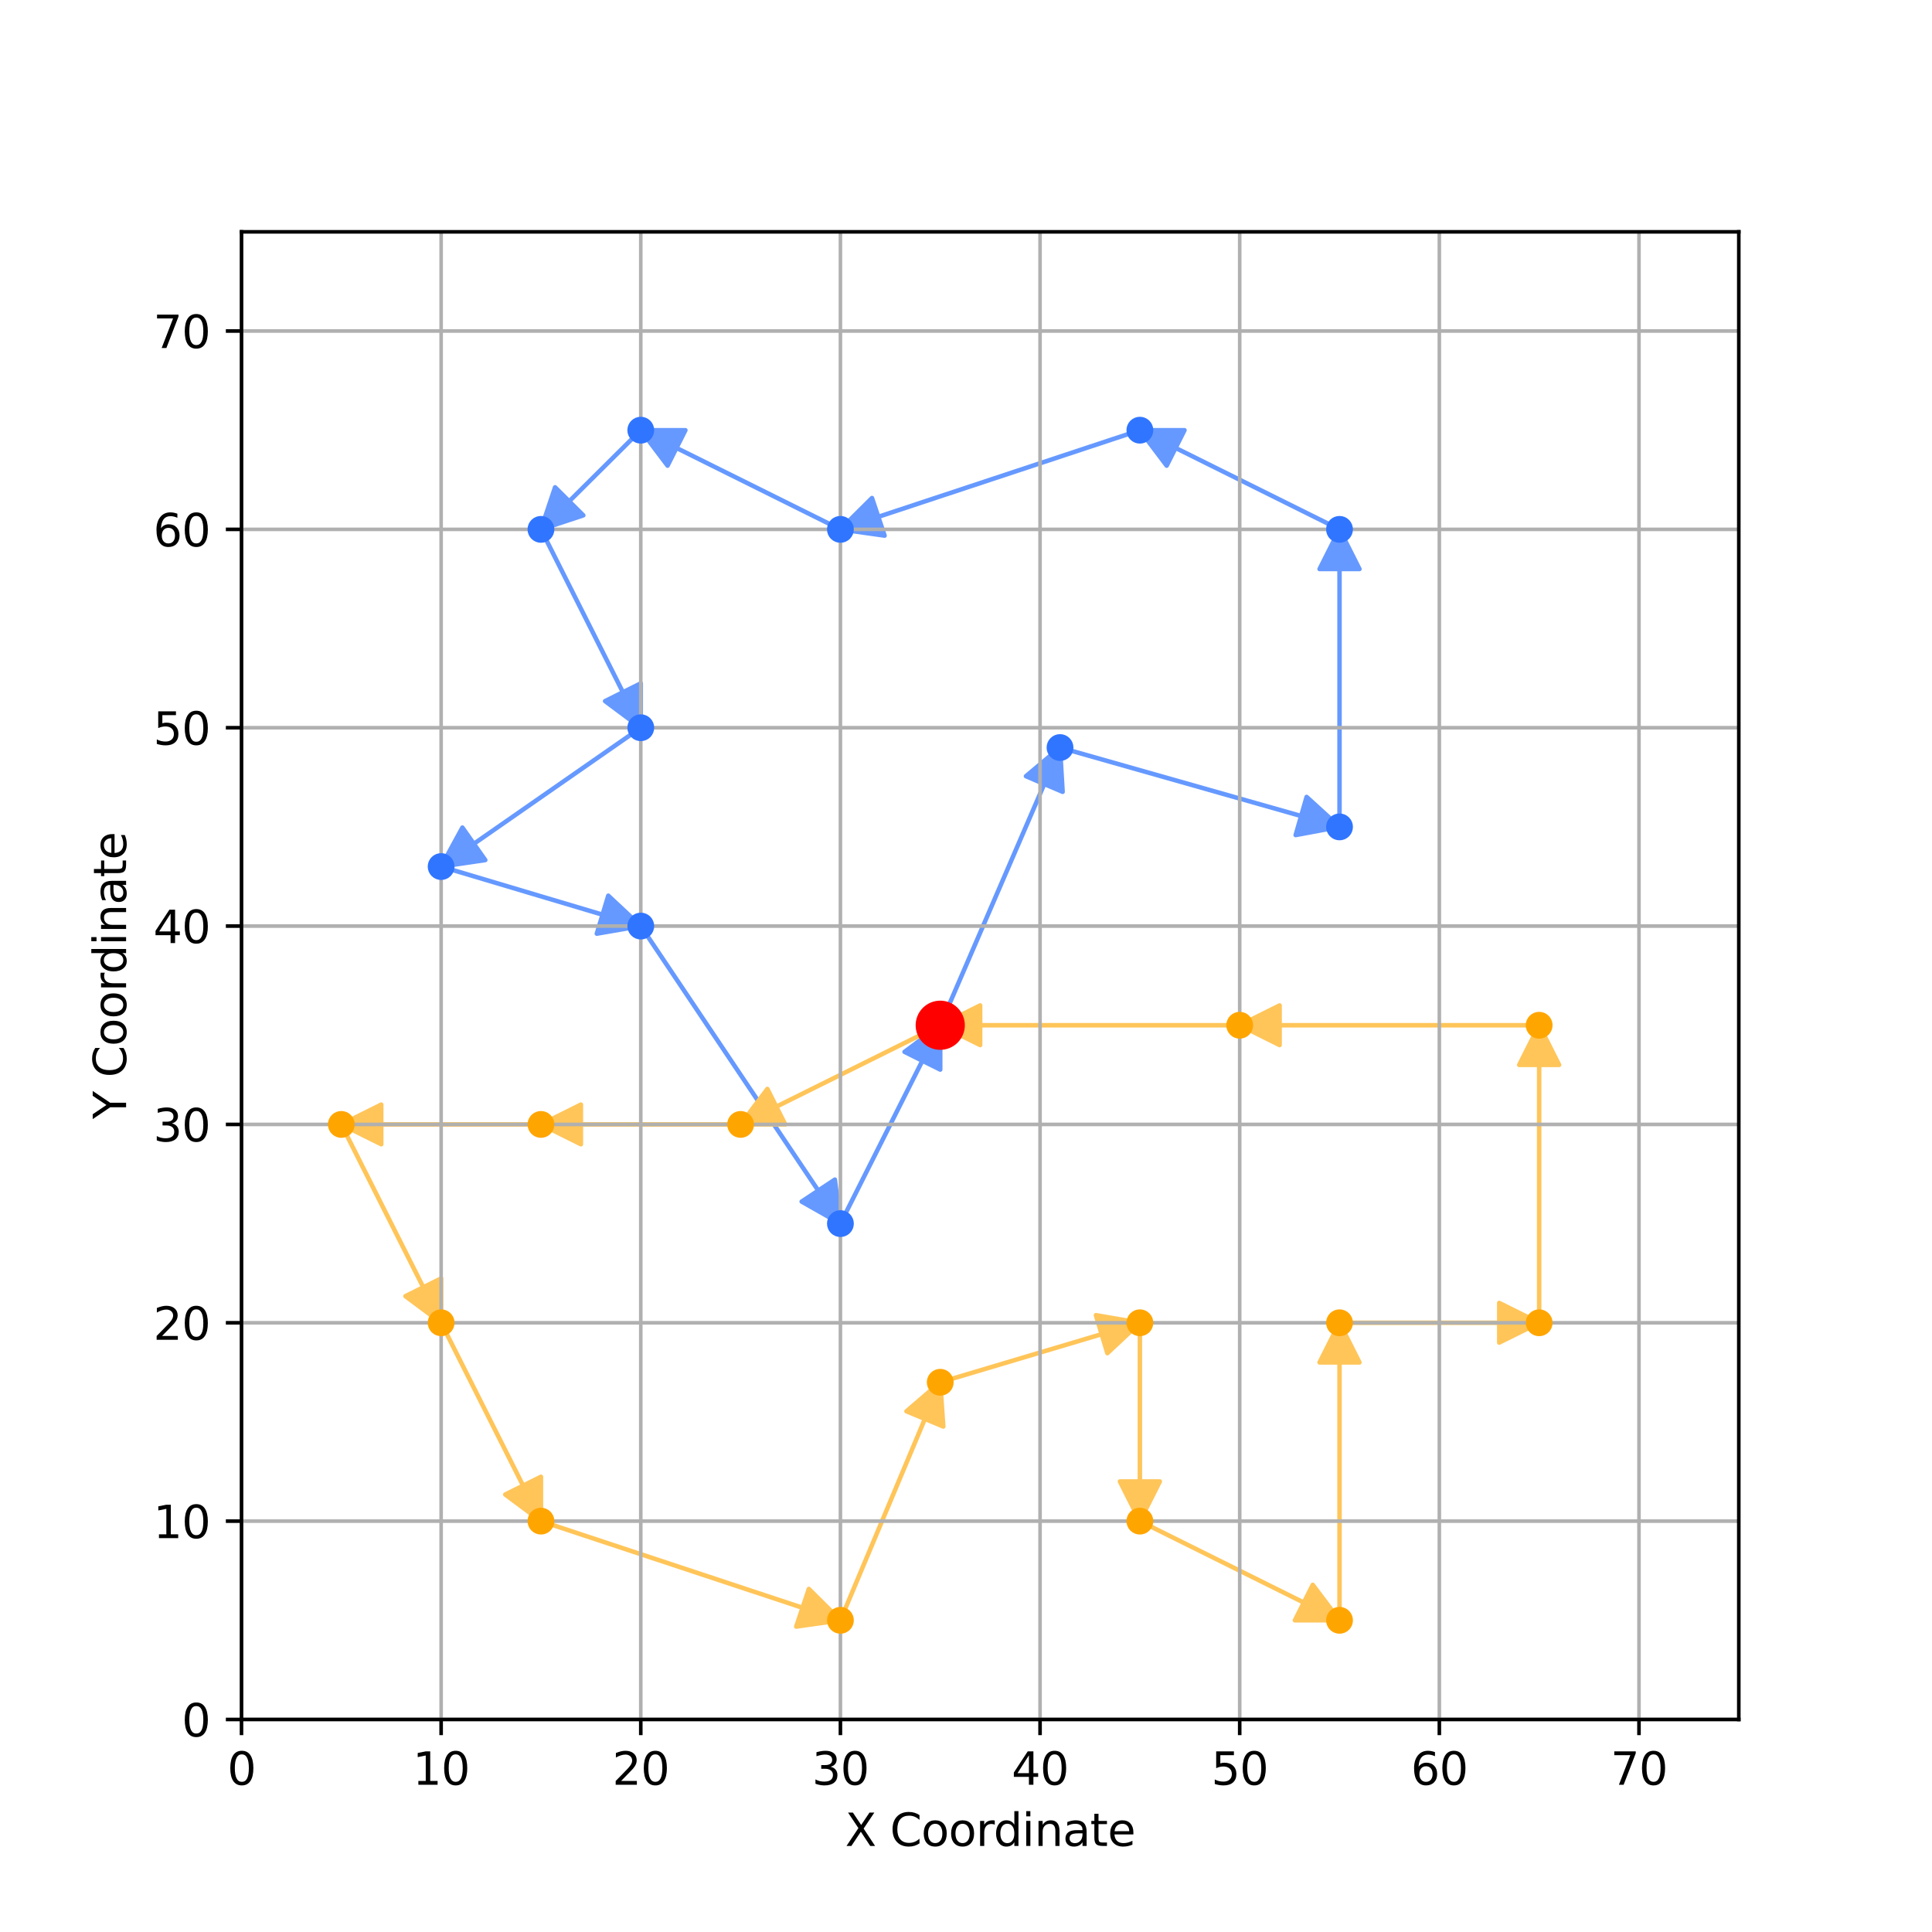 <?xml version="1.0" encoding="utf-8" standalone="no"?>
<!DOCTYPE svg PUBLIC "-//W3C//DTD SVG 1.1//EN"
  "http://www.w3.org/Graphics/SVG/1.1/DTD/svg11.dtd">
<svg xmlns:xlink="http://www.w3.org/1999/xlink" width="432pt" height="432pt" viewBox="0 0 432 432" xmlns="http://www.w3.org/2000/svg" version="1.1">
 <defs>
  <style type="text/css">*{stroke-linejoin: round; stroke-linecap: butt}</style>
 </defs>
 <g id="figure_1">
  <g id="patch_1">
   <path d="M 0 432 
L 432 432 
L 432 0 
L 0 0 
z
" style="fill: #ffffff"/>
  </g>
  <g id="axes_1">
   <g id="patch_2">
    <path d="M 54 384.48 
L 388.8 384.48 
L 388.8 51.84 
L 54 51.84 
z
" style="fill: #ffffff"/>
   </g>
   <g id="patch_3">
    <path d="M 237.024 167.155 
L 237.61 177.055 
L 233.509 175.309 
L 210.242 229.249 
L 210.238 229.247 
L 233.505 175.308 
L 229.404 173.561 
z
" clip-path="url(#pf49b61a9d9)" style="fill: #6699ff; stroke: #6699ff; stroke-linejoin: miter"/>
   </g>
   <g id="patch_4">
    <path d="M 299.52 184.896 
L 289.709 186.724 
L 290.935 182.461 
L 237.023 167.157 
L 237.025 167.153 
L 290.936 182.457 
L 292.162 178.195 
z
" clip-path="url(#pf49b61a9d9)" style="fill: #6699ff; stroke: #6699ff; stroke-linejoin: miter"/>
   </g>
   <g id="patch_5">
    <path d="M 299.52 118.368 
L 303.984 127.238 
L 299.522 127.238 
L 299.522 184.896 
L 299.518 184.896 
L 299.518 127.238 
L 295.056 127.238 
z
" clip-path="url(#pf49b61a9d9)" style="fill: #6699ff; stroke: #6699ff; stroke-linejoin: miter"/>
   </g>
   <g id="patch_6">
    <path d="M 254.88 96.192 
L 264.862 96.192 
L 262.866 100.157 
L 299.521 118.366 
L 299.519 118.37 
L 262.864 100.161 
L 260.869 104.126 
z
" clip-path="url(#pf49b61a9d9)" style="fill: #6699ff; stroke: #6699ff; stroke-linejoin: miter"/>
   </g>
   <g id="patch_7">
    <path d="M 187.92 118.368 
L 194.978 111.355 
L 196.389 115.561 
L 254.879 96.19 
L 254.881 96.194 
L 196.391 115.565 
L 197.801 119.771 
z
" clip-path="url(#pf49b61a9d9)" style="fill: #6699ff; stroke: #6699ff; stroke-linejoin: miter"/>
   </g>
   <g id="patch_8">
    <path d="M 143.28 96.192 
L 153.262 96.192 
L 151.266 100.157 
L 187.921 118.366 
L 187.919 118.37 
L 151.264 100.161 
L 149.269 104.126 
z
" clip-path="url(#pf49b61a9d9)" style="fill: #6699ff; stroke: #6699ff; stroke-linejoin: miter"/>
   </g>
   <g id="patch_9">
    <path d="M 120.96 118.368 
L 124.117 108.96 
L 127.271 112.094 
L 143.278 96.19 
L 143.282 96.194 
L 127.275 112.097 
L 130.43 115.232 
z
" clip-path="url(#pf49b61a9d9)" style="fill: #6699ff; stroke: #6699ff; stroke-linejoin: miter"/>
   </g>
   <g id="patch_10">
    <path d="M 143.28 162.72 
L 135.295 156.77 
L 139.285 154.787 
L 120.958 118.369 
L 120.962 118.367 
L 139.289 154.785 
L 143.28 152.803 
z
" clip-path="url(#pf49b61a9d9)" style="fill: #6699ff; stroke: #6699ff; stroke-linejoin: miter"/>
   </g>
   <g id="patch_11">
    <path d="M 98.64 193.766 
L 103.394 185.046 
L 105.953 188.678 
L 143.279 162.718 
L 143.281 162.722 
L 105.955 188.681 
L 108.514 192.313 
z
" clip-path="url(#pf49b61a9d9)" style="fill: #6699ff; stroke: #6699ff; stroke-linejoin: miter"/>
   </g>
   <g id="patch_12">
    <path d="M 143.28 207.072 
L 133.446 208.771 
L 134.728 204.525 
L 98.639 193.769 
L 98.641 193.764 
L 134.729 204.521 
L 136.011 200.275 
z
" clip-path="url(#pf49b61a9d9)" style="fill: #6699ff; stroke: #6699ff; stroke-linejoin: miter"/>
   </g>
   <g id="patch_13">
    <path d="M 187.92 273.6 
L 179.253 268.68 
L 182.966 266.221 
L 143.278 207.073 
L 143.282 207.071 
L 182.969 266.218 
L 186.682 263.759 
z
" clip-path="url(#pf49b61a9d9)" style="fill: #6699ff; stroke: #6699ff; stroke-linejoin: miter"/>
   </g>
   <g id="patch_14">
    <path d="M 210.24 229.248 
L 210.24 239.165 
L 206.249 237.183 
L 187.922 273.601 
L 187.918 273.599 
L 206.245 237.181 
L 202.255 235.198 
z
" clip-path="url(#pf49b61a9d9)" style="fill: #6699ff; stroke: #6699ff; stroke-linejoin: miter"/>
   </g>
   <g id="patch_15">
    <path d="M 165.6 251.424 
L 171.589 243.49 
L 173.584 247.455 
L 210.239 229.246 
L 210.241 229.25 
L 173.586 247.459 
L 175.582 251.424 
z
" clip-path="url(#pf49b61a9d9)" style="fill: #ffc559; stroke: #ffc559; stroke-linejoin: miter"/>
   </g>
   <g id="patch_16">
    <path d="M 120.96 251.424 
L 129.888 246.989 
L 129.888 251.422 
L 165.6 251.422 
L 165.6 251.426 
L 129.888 251.426 
L 129.888 255.859 
z
" clip-path="url(#pf49b61a9d9)" style="fill: #ffc559; stroke: #ffc559; stroke-linejoin: miter"/>
   </g>
   <g id="patch_17">
    <path d="M 76.32 251.424 
L 85.248 246.989 
L 85.248 251.422 
L 120.96 251.422 
L 120.96 251.426 
L 85.248 251.426 
L 85.248 255.859 
z
" clip-path="url(#pf49b61a9d9)" style="fill: #ffc559; stroke: #ffc559; stroke-linejoin: miter"/>
   </g>
   <g id="patch_18">
    <path d="M 98.64 295.776 
L 90.655 289.826 
L 94.645 287.843 
L 76.318 251.425 
L 76.322 251.423 
L 94.649 287.841 
L 98.64 285.859 
z
" clip-path="url(#pf49b61a9d9)" style="fill: #ffc559; stroke: #ffc559; stroke-linejoin: miter"/>
   </g>
   <g id="patch_19">
    <path d="M 120.96 340.128 
L 112.975 334.178 
L 116.965 332.195 
L 98.638 295.777 
L 98.642 295.775 
L 116.969 332.193 
L 120.96 330.211 
z
" clip-path="url(#pf49b61a9d9)" style="fill: #ffc559; stroke: #ffc559; stroke-linejoin: miter"/>
   </g>
   <g id="patch_20">
    <path d="M 187.92 362.304 
L 178.039 363.707 
L 179.449 359.501 
L 120.959 340.13 
L 120.961 340.126 
L 179.451 359.497 
L 180.862 355.291 
z
" clip-path="url(#pf49b61a9d9)" style="fill: #ffc559; stroke: #ffc559; stroke-linejoin: miter"/>
   </g>
   <g id="patch_21">
    <path d="M 210.24 309.082 
L 210.927 318.976 
L 206.808 317.271 
L 187.922 362.305 
L 187.918 362.303 
L 206.804 317.269 
L 202.686 315.564 
z
" clip-path="url(#pf49b61a9d9)" style="fill: #ffc559; stroke: #ffc559; stroke-linejoin: miter"/>
   </g>
   <g id="patch_22">
    <path d="M 254.88 295.776 
L 247.611 302.573 
L 246.329 298.327 
L 210.241 309.084 
L 210.239 309.079 
L 246.328 298.323 
L 245.046 294.077 
z
" clip-path="url(#pf49b61a9d9)" style="fill: #ffc559; stroke: #ffc559; stroke-linejoin: miter"/>
   </g>
   <g id="patch_23">
    <path d="M 254.88 340.128 
L 250.416 331.258 
L 254.878 331.258 
L 254.878 295.776 
L 254.882 295.776 
L 254.882 331.258 
L 259.344 331.258 
z
" clip-path="url(#pf49b61a9d9)" style="fill: #ffc559; stroke: #ffc559; stroke-linejoin: miter"/>
   </g>
   <g id="patch_24">
    <path d="M 299.52 362.304 
L 289.538 362.304 
L 291.534 358.339 
L 254.879 340.13 
L 254.881 340.126 
L 291.536 358.335 
L 293.531 354.37 
z
" clip-path="url(#pf49b61a9d9)" style="fill: #ffc559; stroke: #ffc559; stroke-linejoin: miter"/>
   </g>
   <g id="patch_25">
    <path d="M 299.52 295.776 
L 303.984 304.646 
L 299.522 304.646 
L 299.522 362.304 
L 299.518 362.304 
L 299.518 304.646 
L 295.056 304.646 
z
" clip-path="url(#pf49b61a9d9)" style="fill: #ffc559; stroke: #ffc559; stroke-linejoin: miter"/>
   </g>
   <g id="patch_26">
    <path d="M 344.16 295.776 
L 335.232 300.211 
L 335.232 295.778 
L 299.52 295.778 
L 299.52 295.774 
L 335.232 295.774 
L 335.232 291.341 
z
" clip-path="url(#pf49b61a9d9)" style="fill: #ffc559; stroke: #ffc559; stroke-linejoin: miter"/>
   </g>
   <g id="patch_27">
    <path d="M 344.16 229.248 
L 348.624 238.118 
L 344.162 238.118 
L 344.162 295.776 
L 344.158 295.776 
L 344.158 238.118 
L 339.696 238.118 
z
" clip-path="url(#pf49b61a9d9)" style="fill: #ffc559; stroke: #ffc559; stroke-linejoin: miter"/>
   </g>
   <g id="patch_28">
    <path d="M 277.2 229.248 
L 286.128 224.813 
L 286.128 229.246 
L 344.16 229.246 
L 344.16 229.25 
L 286.128 229.25 
L 286.128 233.683 
z
" clip-path="url(#pf49b61a9d9)" style="fill: #ffc559; stroke: #ffc559; stroke-linejoin: miter"/>
   </g>
   <g id="patch_29">
    <path d="M 210.24 229.248 
L 219.168 224.813 
L 219.168 229.246 
L 277.2 229.246 
L 277.2 229.25 
L 219.168 229.25 
L 219.168 233.683 
z
" clip-path="url(#pf49b61a9d9)" style="fill: #ffc559; stroke: #ffc559; stroke-linejoin: miter"/>
   </g>
   <g id="matplotlib.axis_1">
    <g id="xtick_1">
     <g id="line2d_1">
      <path d="M 54 384.48 
L 54 51.84 
" clip-path="url(#pf49b61a9d9)" style="fill: none; stroke: #b0b0b0; stroke-width: 0.8; stroke-linecap: square"/>
     </g>
     <g id="line2d_2">
      <defs>
       <path id="m8c94cee4aa" d="M 0 0 
L 0 3.5 
" style="stroke: #000000; stroke-width: 0.8"/>
      </defs>
      <g>
       <use xlink:href="#m8c94cee4aa" x="54" y="384.48" style="stroke: #000000; stroke-width: 0.8"/>
      </g>
     </g>
     <g id="text_1">
      <!-- 0 -->
      <g transform="translate(50.819 399.078) scale(0.1 -0.1)">
       <defs>
        <path id="DejaVuSans-30" d="M 2034 4250 
Q 1547 4250 1301 3770 
Q 1056 3291 1056 2328 
Q 1056 1369 1301 889 
Q 1547 409 2034 409 
Q 2525 409 2770 889 
Q 3016 1369 3016 2328 
Q 3016 3291 2770 3770 
Q 2525 4250 2034 4250 
z
M 2034 4750 
Q 2819 4750 3233 4129 
Q 3647 3509 3647 2328 
Q 3647 1150 3233 529 
Q 2819 -91 2034 -91 
Q 1250 -91 836 529 
Q 422 1150 422 2328 
Q 422 3509 836 4129 
Q 1250 4750 2034 4750 
z
" transform="scale(0.016)"/>
       </defs>
       <use xlink:href="#DejaVuSans-30"/>
      </g>
     </g>
    </g>
    <g id="xtick_2">
     <g id="line2d_3">
      <path d="M 98.64 384.48 
L 98.64 51.84 
" clip-path="url(#pf49b61a9d9)" style="fill: none; stroke: #b0b0b0; stroke-width: 0.8; stroke-linecap: square"/>
     </g>
     <g id="line2d_4">
      <g>
       <use xlink:href="#m8c94cee4aa" x="98.64" y="384.48" style="stroke: #000000; stroke-width: 0.8"/>
      </g>
     </g>
     <g id="text_2">
      <!-- 10 -->
      <g transform="translate(92.278 399.078) scale(0.1 -0.1)">
       <defs>
        <path id="DejaVuSans-31" d="M 794 531 
L 1825 531 
L 1825 4091 
L 703 3866 
L 703 4441 
L 1819 4666 
L 2450 4666 
L 2450 531 
L 3481 531 
L 3481 0 
L 794 0 
L 794 531 
z
" transform="scale(0.016)"/>
       </defs>
       <use xlink:href="#DejaVuSans-31"/>
       <use xlink:href="#DejaVuSans-30" x="63.623"/>
      </g>
     </g>
    </g>
    <g id="xtick_3">
     <g id="line2d_5">
      <path d="M 143.28 384.48 
L 143.28 51.84 
" clip-path="url(#pf49b61a9d9)" style="fill: none; stroke: #b0b0b0; stroke-width: 0.8; stroke-linecap: square"/>
     </g>
     <g id="line2d_6">
      <g>
       <use xlink:href="#m8c94cee4aa" x="143.28" y="384.48" style="stroke: #000000; stroke-width: 0.8"/>
      </g>
     </g>
     <g id="text_3">
      <!-- 20 -->
      <g transform="translate(136.917 399.078) scale(0.1 -0.1)">
       <defs>
        <path id="DejaVuSans-32" d="M 1228 531 
L 3431 531 
L 3431 0 
L 469 0 
L 469 531 
Q 828 903 1448 1529 
Q 2069 2156 2228 2338 
Q 2531 2678 2651 2914 
Q 2772 3150 2772 3378 
Q 2772 3750 2511 3984 
Q 2250 4219 1831 4219 
Q 1534 4219 1204 4116 
Q 875 4013 500 3803 
L 500 4441 
Q 881 4594 1212 4672 
Q 1544 4750 1819 4750 
Q 2544 4750 2975 4387 
Q 3406 4025 3406 3419 
Q 3406 3131 3298 2873 
Q 3191 2616 2906 2266 
Q 2828 2175 2409 1742 
Q 1991 1309 1228 531 
z
" transform="scale(0.016)"/>
       </defs>
       <use xlink:href="#DejaVuSans-32"/>
       <use xlink:href="#DejaVuSans-30" x="63.623"/>
      </g>
     </g>
    </g>
    <g id="xtick_4">
     <g id="line2d_7">
      <path d="M 187.92 384.48 
L 187.92 51.84 
" clip-path="url(#pf49b61a9d9)" style="fill: none; stroke: #b0b0b0; stroke-width: 0.8; stroke-linecap: square"/>
     </g>
     <g id="line2d_8">
      <g>
       <use xlink:href="#m8c94cee4aa" x="187.92" y="384.48" style="stroke: #000000; stroke-width: 0.8"/>
      </g>
     </g>
     <g id="text_4">
      <!-- 30 -->
      <g transform="translate(181.558 399.078) scale(0.1 -0.1)">
       <defs>
        <path id="DejaVuSans-33" d="M 2597 2516 
Q 3050 2419 3304 2112 
Q 3559 1806 3559 1356 
Q 3559 666 3084 287 
Q 2609 -91 1734 -91 
Q 1441 -91 1130 -33 
Q 819 25 488 141 
L 488 750 
Q 750 597 1062 519 
Q 1375 441 1716 441 
Q 2309 441 2620 675 
Q 2931 909 2931 1356 
Q 2931 1769 2642 2001 
Q 2353 2234 1838 2234 
L 1294 2234 
L 1294 2753 
L 1863 2753 
Q 2328 2753 2575 2939 
Q 2822 3125 2822 3475 
Q 2822 3834 2567 4026 
Q 2313 4219 1838 4219 
Q 1578 4219 1281 4162 
Q 984 4106 628 3988 
L 628 4550 
Q 988 4650 1302 4700 
Q 1616 4750 1894 4750 
Q 2613 4750 3031 4423 
Q 3450 4097 3450 3541 
Q 3450 3153 3228 2886 
Q 3006 2619 2597 2516 
z
" transform="scale(0.016)"/>
       </defs>
       <use xlink:href="#DejaVuSans-33"/>
       <use xlink:href="#DejaVuSans-30" x="63.623"/>
      </g>
     </g>
    </g>
    <g id="xtick_5">
     <g id="line2d_9">
      <path d="M 232.56 384.48 
L 232.56 51.84 
" clip-path="url(#pf49b61a9d9)" style="fill: none; stroke: #b0b0b0; stroke-width: 0.8; stroke-linecap: square"/>
     </g>
     <g id="line2d_10">
      <g>
       <use xlink:href="#m8c94cee4aa" x="232.56" y="384.48" style="stroke: #000000; stroke-width: 0.8"/>
      </g>
     </g>
     <g id="text_5">
      <!-- 40 -->
      <g transform="translate(226.197 399.078) scale(0.1 -0.1)">
       <defs>
        <path id="DejaVuSans-34" d="M 2419 4116 
L 825 1625 
L 2419 1625 
L 2419 4116 
z
M 2253 4666 
L 3047 4666 
L 3047 1625 
L 3713 1625 
L 3713 1100 
L 3047 1100 
L 3047 0 
L 2419 0 
L 2419 1100 
L 313 1100 
L 313 1709 
L 2253 4666 
z
" transform="scale(0.016)"/>
       </defs>
       <use xlink:href="#DejaVuSans-34"/>
       <use xlink:href="#DejaVuSans-30" x="63.623"/>
      </g>
     </g>
    </g>
    <g id="xtick_6">
     <g id="line2d_11">
      <path d="M 277.2 384.48 
L 277.2 51.84 
" clip-path="url(#pf49b61a9d9)" style="fill: none; stroke: #b0b0b0; stroke-width: 0.8; stroke-linecap: square"/>
     </g>
     <g id="line2d_12">
      <g>
       <use xlink:href="#m8c94cee4aa" x="277.2" y="384.48" style="stroke: #000000; stroke-width: 0.8"/>
      </g>
     </g>
     <g id="text_6">
      <!-- 50 -->
      <g transform="translate(270.837 399.078) scale(0.1 -0.1)">
       <defs>
        <path id="DejaVuSans-35" d="M 691 4666 
L 3169 4666 
L 3169 4134 
L 1269 4134 
L 1269 2991 
Q 1406 3038 1543 3061 
Q 1681 3084 1819 3084 
Q 2600 3084 3056 2656 
Q 3513 2228 3513 1497 
Q 3513 744 3044 326 
Q 2575 -91 1722 -91 
Q 1428 -91 1123 -41 
Q 819 9 494 109 
L 494 744 
Q 775 591 1075 516 
Q 1375 441 1709 441 
Q 2250 441 2565 725 
Q 2881 1009 2881 1497 
Q 2881 1984 2565 2268 
Q 2250 2553 1709 2553 
Q 1456 2553 1204 2497 
Q 953 2441 691 2322 
L 691 4666 
z
" transform="scale(0.016)"/>
       </defs>
       <use xlink:href="#DejaVuSans-35"/>
       <use xlink:href="#DejaVuSans-30" x="63.623"/>
      </g>
     </g>
    </g>
    <g id="xtick_7">
     <g id="line2d_13">
      <path d="M 321.84 384.48 
L 321.84 51.84 
" clip-path="url(#pf49b61a9d9)" style="fill: none; stroke: #b0b0b0; stroke-width: 0.8; stroke-linecap: square"/>
     </g>
     <g id="line2d_14">
      <g>
       <use xlink:href="#m8c94cee4aa" x="321.84" y="384.48" style="stroke: #000000; stroke-width: 0.8"/>
      </g>
     </g>
     <g id="text_7">
      <!-- 60 -->
      <g transform="translate(315.478 399.078) scale(0.1 -0.1)">
       <defs>
        <path id="DejaVuSans-36" d="M 2113 2584 
Q 1688 2584 1439 2293 
Q 1191 2003 1191 1497 
Q 1191 994 1439 701 
Q 1688 409 2113 409 
Q 2538 409 2786 701 
Q 3034 994 3034 1497 
Q 3034 2003 2786 2293 
Q 2538 2584 2113 2584 
z
M 3366 4563 
L 3366 3988 
Q 3128 4100 2886 4159 
Q 2644 4219 2406 4219 
Q 1781 4219 1451 3797 
Q 1122 3375 1075 2522 
Q 1259 2794 1537 2939 
Q 1816 3084 2150 3084 
Q 2853 3084 3261 2657 
Q 3669 2231 3669 1497 
Q 3669 778 3244 343 
Q 2819 -91 2113 -91 
Q 1303 -91 875 529 
Q 447 1150 447 2328 
Q 447 3434 972 4092 
Q 1497 4750 2381 4750 
Q 2619 4750 2861 4703 
Q 3103 4656 3366 4563 
z
" transform="scale(0.016)"/>
       </defs>
       <use xlink:href="#DejaVuSans-36"/>
       <use xlink:href="#DejaVuSans-30" x="63.623"/>
      </g>
     </g>
    </g>
    <g id="xtick_8">
     <g id="line2d_15">
      <path d="M 366.48 384.48 
L 366.48 51.84 
" clip-path="url(#pf49b61a9d9)" style="fill: none; stroke: #b0b0b0; stroke-width: 0.8; stroke-linecap: square"/>
     </g>
     <g id="line2d_16">
      <g>
       <use xlink:href="#m8c94cee4aa" x="366.48" y="384.48" style="stroke: #000000; stroke-width: 0.8"/>
      </g>
     </g>
     <g id="text_8">
      <!-- 70 -->
      <g transform="translate(360.118 399.078) scale(0.1 -0.1)">
       <defs>
        <path id="DejaVuSans-37" d="M 525 4666 
L 3525 4666 
L 3525 4397 
L 1831 0 
L 1172 0 
L 2766 4134 
L 525 4134 
L 525 4666 
z
" transform="scale(0.016)"/>
       </defs>
       <use xlink:href="#DejaVuSans-37"/>
       <use xlink:href="#DejaVuSans-30" x="63.623"/>
      </g>
     </g>
    </g>
    <g id="text_9">
     <!-- X Coordinate -->
     <g transform="translate(188.975 412.757) scale(0.1 -0.1)">
      <defs>
       <path id="DejaVuSans-58" d="M 403 4666 
L 1081 4666 
L 2241 2931 
L 3406 4666 
L 4084 4666 
L 2584 2425 
L 4184 0 
L 3506 0 
L 2194 1984 
L 872 0 
L 191 0 
L 1856 2491 
L 403 4666 
z
" transform="scale(0.016)"/>
       <path id="DejaVuSans-20" transform="scale(0.016)"/>
       <path id="DejaVuSans-43" d="M 4122 4306 
L 4122 3641 
Q 3803 3938 3442 4084 
Q 3081 4231 2675 4231 
Q 1875 4231 1450 3742 
Q 1025 3253 1025 2328 
Q 1025 1406 1450 917 
Q 1875 428 2675 428 
Q 3081 428 3442 575 
Q 3803 722 4122 1019 
L 4122 359 
Q 3791 134 3420 21 
Q 3050 -91 2638 -91 
Q 1578 -91 968 557 
Q 359 1206 359 2328 
Q 359 3453 968 4101 
Q 1578 4750 2638 4750 
Q 3056 4750 3426 4639 
Q 3797 4528 4122 4306 
z
" transform="scale(0.016)"/>
       <path id="DejaVuSans-6f" d="M 1959 3097 
Q 1497 3097 1228 2736 
Q 959 2375 959 1747 
Q 959 1119 1226 758 
Q 1494 397 1959 397 
Q 2419 397 2687 759 
Q 2956 1122 2956 1747 
Q 2956 2369 2687 2733 
Q 2419 3097 1959 3097 
z
M 1959 3584 
Q 2709 3584 3137 3096 
Q 3566 2609 3566 1747 
Q 3566 888 3137 398 
Q 2709 -91 1959 -91 
Q 1206 -91 779 398 
Q 353 888 353 1747 
Q 353 2609 779 3096 
Q 1206 3584 1959 3584 
z
" transform="scale(0.016)"/>
       <path id="DejaVuSans-72" d="M 2631 2963 
Q 2534 3019 2420 3045 
Q 2306 3072 2169 3072 
Q 1681 3072 1420 2755 
Q 1159 2438 1159 1844 
L 1159 0 
L 581 0 
L 581 3500 
L 1159 3500 
L 1159 2956 
Q 1341 3275 1631 3429 
Q 1922 3584 2338 3584 
Q 2397 3584 2469 3576 
Q 2541 3569 2628 3553 
L 2631 2963 
z
" transform="scale(0.016)"/>
       <path id="DejaVuSans-64" d="M 2906 2969 
L 2906 4863 
L 3481 4863 
L 3481 0 
L 2906 0 
L 2906 525 
Q 2725 213 2448 61 
Q 2172 -91 1784 -91 
Q 1150 -91 751 415 
Q 353 922 353 1747 
Q 353 2572 751 3078 
Q 1150 3584 1784 3584 
Q 2172 3584 2448 3432 
Q 2725 3281 2906 2969 
z
M 947 1747 
Q 947 1113 1208 752 
Q 1469 391 1925 391 
Q 2381 391 2643 752 
Q 2906 1113 2906 1747 
Q 2906 2381 2643 2742 
Q 2381 3103 1925 3103 
Q 1469 3103 1208 2742 
Q 947 2381 947 1747 
z
" transform="scale(0.016)"/>
       <path id="DejaVuSans-69" d="M 603 3500 
L 1178 3500 
L 1178 0 
L 603 0 
L 603 3500 
z
M 603 4863 
L 1178 4863 
L 1178 4134 
L 603 4134 
L 603 4863 
z
" transform="scale(0.016)"/>
       <path id="DejaVuSans-6e" d="M 3513 2113 
L 3513 0 
L 2938 0 
L 2938 2094 
Q 2938 2591 2744 2837 
Q 2550 3084 2163 3084 
Q 1697 3084 1428 2787 
Q 1159 2491 1159 1978 
L 1159 0 
L 581 0 
L 581 3500 
L 1159 3500 
L 1159 2956 
Q 1366 3272 1645 3428 
Q 1925 3584 2291 3584 
Q 2894 3584 3203 3211 
Q 3513 2838 3513 2113 
z
" transform="scale(0.016)"/>
       <path id="DejaVuSans-61" d="M 2194 1759 
Q 1497 1759 1228 1600 
Q 959 1441 959 1056 
Q 959 750 1161 570 
Q 1363 391 1709 391 
Q 2188 391 2477 730 
Q 2766 1069 2766 1631 
L 2766 1759 
L 2194 1759 
z
M 3341 1997 
L 3341 0 
L 2766 0 
L 2766 531 
Q 2569 213 2275 61 
Q 1981 -91 1556 -91 
Q 1019 -91 701 211 
Q 384 513 384 1019 
Q 384 1609 779 1909 
Q 1175 2209 1959 2209 
L 2766 2209 
L 2766 2266 
Q 2766 2663 2505 2880 
Q 2244 3097 1772 3097 
Q 1472 3097 1187 3025 
Q 903 2953 641 2809 
L 641 3341 
Q 956 3463 1253 3523 
Q 1550 3584 1831 3584 
Q 2591 3584 2966 3190 
Q 3341 2797 3341 1997 
z
" transform="scale(0.016)"/>
       <path id="DejaVuSans-74" d="M 1172 4494 
L 1172 3500 
L 2356 3500 
L 2356 3053 
L 1172 3053 
L 1172 1153 
Q 1172 725 1289 603 
Q 1406 481 1766 481 
L 2356 481 
L 2356 0 
L 1766 0 
Q 1100 0 847 248 
Q 594 497 594 1153 
L 594 3053 
L 172 3053 
L 172 3500 
L 594 3500 
L 594 4494 
L 1172 4494 
z
" transform="scale(0.016)"/>
       <path id="DejaVuSans-65" d="M 3597 1894 
L 3597 1613 
L 953 1613 
Q 991 1019 1311 708 
Q 1631 397 2203 397 
Q 2534 397 2845 478 
Q 3156 559 3463 722 
L 3463 178 
Q 3153 47 2828 -22 
Q 2503 -91 2169 -91 
Q 1331 -91 842 396 
Q 353 884 353 1716 
Q 353 2575 817 3079 
Q 1281 3584 2069 3584 
Q 2775 3584 3186 3129 
Q 3597 2675 3597 1894 
z
M 3022 2063 
Q 3016 2534 2758 2815 
Q 2500 3097 2075 3097 
Q 1594 3097 1305 2825 
Q 1016 2553 972 2059 
L 3022 2063 
z
" transform="scale(0.016)"/>
      </defs>
      <use xlink:href="#DejaVuSans-58"/>
      <use xlink:href="#DejaVuSans-20" x="68.506"/>
      <use xlink:href="#DejaVuSans-43" x="100.293"/>
      <use xlink:href="#DejaVuSans-6f" x="170.117"/>
      <use xlink:href="#DejaVuSans-6f" x="231.299"/>
      <use xlink:href="#DejaVuSans-72" x="292.48"/>
      <use xlink:href="#DejaVuSans-64" x="331.844"/>
      <use xlink:href="#DejaVuSans-69" x="395.32"/>
      <use xlink:href="#DejaVuSans-6e" x="423.104"/>
      <use xlink:href="#DejaVuSans-61" x="486.482"/>
      <use xlink:href="#DejaVuSans-74" x="547.762"/>
      <use xlink:href="#DejaVuSans-65" x="586.971"/>
     </g>
    </g>
   </g>
   <g id="matplotlib.axis_2">
    <g id="ytick_1">
     <g id="line2d_17">
      <path d="M 54 384.48 
L 388.8 384.48 
" clip-path="url(#pf49b61a9d9)" style="fill: none; stroke: #b0b0b0; stroke-width: 0.8; stroke-linecap: square"/>
     </g>
     <g id="line2d_18">
      <defs>
       <path id="mf2900a6917" d="M 0 0 
L -3.5 0 
" style="stroke: #000000; stroke-width: 0.8"/>
      </defs>
      <g>
       <use xlink:href="#mf2900a6917" x="54" y="384.48" style="stroke: #000000; stroke-width: 0.8"/>
      </g>
     </g>
     <g id="text_10">
      <!-- 0 -->
      <g transform="translate(40.638 388.279) scale(0.1 -0.1)">
       <use xlink:href="#DejaVuSans-30"/>
      </g>
     </g>
    </g>
    <g id="ytick_2">
     <g id="line2d_19">
      <path d="M 54 340.128 
L 388.8 340.128 
" clip-path="url(#pf49b61a9d9)" style="fill: none; stroke: #b0b0b0; stroke-width: 0.8; stroke-linecap: square"/>
     </g>
     <g id="line2d_20">
      <g>
       <use xlink:href="#mf2900a6917" x="54" y="340.128" style="stroke: #000000; stroke-width: 0.8"/>
      </g>
     </g>
     <g id="text_11">
      <!-- 10 -->
      <g transform="translate(34.275 343.927) scale(0.1 -0.1)">
       <use xlink:href="#DejaVuSans-31"/>
       <use xlink:href="#DejaVuSans-30" x="63.623"/>
      </g>
     </g>
    </g>
    <g id="ytick_3">
     <g id="line2d_21">
      <path d="M 54 295.776 
L 388.8 295.776 
" clip-path="url(#pf49b61a9d9)" style="fill: none; stroke: #b0b0b0; stroke-width: 0.8; stroke-linecap: square"/>
     </g>
     <g id="line2d_22">
      <g>
       <use xlink:href="#mf2900a6917" x="54" y="295.776" style="stroke: #000000; stroke-width: 0.8"/>
      </g>
     </g>
     <g id="text_12">
      <!-- 20 -->
      <g transform="translate(34.275 299.575) scale(0.1 -0.1)">
       <use xlink:href="#DejaVuSans-32"/>
       <use xlink:href="#DejaVuSans-30" x="63.623"/>
      </g>
     </g>
    </g>
    <g id="ytick_4">
     <g id="line2d_23">
      <path d="M 54 251.424 
L 388.8 251.424 
" clip-path="url(#pf49b61a9d9)" style="fill: none; stroke: #b0b0b0; stroke-width: 0.8; stroke-linecap: square"/>
     </g>
     <g id="line2d_24">
      <g>
       <use xlink:href="#mf2900a6917" x="54" y="251.424" style="stroke: #000000; stroke-width: 0.8"/>
      </g>
     </g>
     <g id="text_13">
      <!-- 30 -->
      <g transform="translate(34.275 255.223) scale(0.1 -0.1)">
       <use xlink:href="#DejaVuSans-33"/>
       <use xlink:href="#DejaVuSans-30" x="63.623"/>
      </g>
     </g>
    </g>
    <g id="ytick_5">
     <g id="line2d_25">
      <path d="M 54 207.072 
L 388.8 207.072 
" clip-path="url(#pf49b61a9d9)" style="fill: none; stroke: #b0b0b0; stroke-width: 0.8; stroke-linecap: square"/>
     </g>
     <g id="line2d_26">
      <g>
       <use xlink:href="#mf2900a6917" x="54" y="207.072" style="stroke: #000000; stroke-width: 0.8"/>
      </g>
     </g>
     <g id="text_14">
      <!-- 40 -->
      <g transform="translate(34.275 210.871) scale(0.1 -0.1)">
       <use xlink:href="#DejaVuSans-34"/>
       <use xlink:href="#DejaVuSans-30" x="63.623"/>
      </g>
     </g>
    </g>
    <g id="ytick_6">
     <g id="line2d_27">
      <path d="M 54 162.72 
L 388.8 162.72 
" clip-path="url(#pf49b61a9d9)" style="fill: none; stroke: #b0b0b0; stroke-width: 0.8; stroke-linecap: square"/>
     </g>
     <g id="line2d_28">
      <g>
       <use xlink:href="#mf2900a6917" x="54" y="162.72" style="stroke: #000000; stroke-width: 0.8"/>
      </g>
     </g>
     <g id="text_15">
      <!-- 50 -->
      <g transform="translate(34.275 166.519) scale(0.1 -0.1)">
       <use xlink:href="#DejaVuSans-35"/>
       <use xlink:href="#DejaVuSans-30" x="63.623"/>
      </g>
     </g>
    </g>
    <g id="ytick_7">
     <g id="line2d_29">
      <path d="M 54 118.368 
L 388.8 118.368 
" clip-path="url(#pf49b61a9d9)" style="fill: none; stroke: #b0b0b0; stroke-width: 0.8; stroke-linecap: square"/>
     </g>
     <g id="line2d_30">
      <g>
       <use xlink:href="#mf2900a6917" x="54" y="118.368" style="stroke: #000000; stroke-width: 0.8"/>
      </g>
     </g>
     <g id="text_16">
      <!-- 60 -->
      <g transform="translate(34.275 122.167) scale(0.1 -0.1)">
       <use xlink:href="#DejaVuSans-36"/>
       <use xlink:href="#DejaVuSans-30" x="63.623"/>
      </g>
     </g>
    </g>
    <g id="ytick_8">
     <g id="line2d_31">
      <path d="M 54 74.016 
L 388.8 74.016 
" clip-path="url(#pf49b61a9d9)" style="fill: none; stroke: #b0b0b0; stroke-width: 0.8; stroke-linecap: square"/>
     </g>
     <g id="line2d_32">
      <g>
       <use xlink:href="#mf2900a6917" x="54" y="74.016" style="stroke: #000000; stroke-width: 0.8"/>
      </g>
     </g>
     <g id="text_17">
      <!-- 70 -->
      <g transform="translate(34.275 77.815) scale(0.1 -0.1)">
       <use xlink:href="#DejaVuSans-37"/>
       <use xlink:href="#DejaVuSans-30" x="63.623"/>
      </g>
     </g>
    </g>
    <g id="text_18">
     <!-- Y Coordinate -->
     <g transform="translate(28.195 250.214) rotate(-90) scale(0.1 -0.1)">
      <defs>
       <path id="DejaVuSans-59" d="M -13 4666 
L 666 4666 
L 1959 2747 
L 3244 4666 
L 3922 4666 
L 2272 2222 
L 2272 0 
L 1638 0 
L 1638 2222 
L -13 4666 
z
" transform="scale(0.016)"/>
      </defs>
      <use xlink:href="#DejaVuSans-59"/>
      <use xlink:href="#DejaVuSans-20" x="61.084"/>
      <use xlink:href="#DejaVuSans-43" x="92.871"/>
      <use xlink:href="#DejaVuSans-6f" x="162.695"/>
      <use xlink:href="#DejaVuSans-6f" x="223.877"/>
      <use xlink:href="#DejaVuSans-72" x="285.059"/>
      <use xlink:href="#DejaVuSans-64" x="324.422"/>
      <use xlink:href="#DejaVuSans-69" x="387.898"/>
      <use xlink:href="#DejaVuSans-6e" x="415.682"/>
      <use xlink:href="#DejaVuSans-61" x="479.061"/>
      <use xlink:href="#DejaVuSans-74" x="540.34"/>
      <use xlink:href="#DejaVuSans-65" x="579.549"/>
     </g>
    </g>
   </g>
   <g id="line2d_33">
    <defs>
     <path id="mee809b98ce" d="M 0 2.5 
C 0.663 2.5 1.299 2.237 1.768 1.768 
C 2.237 1.299 2.5 0.663 2.5 0 
C 2.5 -0.663 2.237 -1.299 1.768 -1.768 
C 1.299 -2.237 0.663 -2.5 0 -2.5 
C -0.663 -2.5 -1.299 -2.237 -1.768 -1.768 
C -2.237 -1.299 -2.5 -0.663 -2.5 0 
C -2.5 0.663 -2.237 1.299 -1.768 1.768 
C -1.299 2.237 -0.663 2.5 0 2.5 
z
" style="stroke: #3075ff"/>
    </defs>
    <g clip-path="url(#pf49b61a9d9)">
     <use xlink:href="#mee809b98ce" x="210.24" y="229.248" style="fill: #3075ff; stroke: #3075ff"/>
    </g>
   </g>
   <g id="line2d_34">
    <g clip-path="url(#pf49b61a9d9)">
     <use xlink:href="#mee809b98ce" x="237.024" y="167.155" style="fill: #3075ff; stroke: #3075ff"/>
    </g>
   </g>
   <g id="line2d_35">
    <g clip-path="url(#pf49b61a9d9)">
     <use xlink:href="#mee809b98ce" x="299.52" y="184.896" style="fill: #3075ff; stroke: #3075ff"/>
    </g>
   </g>
   <g id="line2d_36">
    <g clip-path="url(#pf49b61a9d9)">
     <use xlink:href="#mee809b98ce" x="299.52" y="118.368" style="fill: #3075ff; stroke: #3075ff"/>
    </g>
   </g>
   <g id="line2d_37">
    <g clip-path="url(#pf49b61a9d9)">
     <use xlink:href="#mee809b98ce" x="254.88" y="96.192" style="fill: #3075ff; stroke: #3075ff"/>
    </g>
   </g>
   <g id="line2d_38">
    <g clip-path="url(#pf49b61a9d9)">
     <use xlink:href="#mee809b98ce" x="187.92" y="118.368" style="fill: #3075ff; stroke: #3075ff"/>
    </g>
   </g>
   <g id="line2d_39">
    <g clip-path="url(#pf49b61a9d9)">
     <use xlink:href="#mee809b98ce" x="143.28" y="96.192" style="fill: #3075ff; stroke: #3075ff"/>
    </g>
   </g>
   <g id="line2d_40">
    <g clip-path="url(#pf49b61a9d9)">
     <use xlink:href="#mee809b98ce" x="120.96" y="118.368" style="fill: #3075ff; stroke: #3075ff"/>
    </g>
   </g>
   <g id="line2d_41">
    <g clip-path="url(#pf49b61a9d9)">
     <use xlink:href="#mee809b98ce" x="143.28" y="162.72" style="fill: #3075ff; stroke: #3075ff"/>
    </g>
   </g>
   <g id="line2d_42">
    <g clip-path="url(#pf49b61a9d9)">
     <use xlink:href="#mee809b98ce" x="98.64" y="193.766" style="fill: #3075ff; stroke: #3075ff"/>
    </g>
   </g>
   <g id="line2d_43">
    <g clip-path="url(#pf49b61a9d9)">
     <use xlink:href="#mee809b98ce" x="143.28" y="207.072" style="fill: #3075ff; stroke: #3075ff"/>
    </g>
   </g>
   <g id="line2d_44">
    <g clip-path="url(#pf49b61a9d9)">
     <use xlink:href="#mee809b98ce" x="187.92" y="273.6" style="fill: #3075ff; stroke: #3075ff"/>
    </g>
   </g>
   <g id="line2d_45">
    <defs>
     <path id="mfe1ff7c489" d="M 0 2.5 
C 0.663 2.5 1.299 2.237 1.768 1.768 
C 2.237 1.299 2.5 0.663 2.5 0 
C 2.5 -0.663 2.237 -1.299 1.768 -1.768 
C 1.299 -2.237 0.663 -2.5 0 -2.5 
C -0.663 -2.5 -1.299 -2.237 -1.768 -1.768 
C -2.237 -1.299 -2.5 -0.663 -2.5 0 
C -2.5 0.663 -2.237 1.299 -1.768 1.768 
C -1.299 2.237 -0.663 2.5 0 2.5 
z
" style="stroke: #ffa500"/>
    </defs>
    <g clip-path="url(#pf49b61a9d9)">
     <use xlink:href="#mfe1ff7c489" x="210.24" y="229.248" style="fill: #ffa500; stroke: #ffa500"/>
    </g>
   </g>
   <g id="line2d_46">
    <g clip-path="url(#pf49b61a9d9)">
     <use xlink:href="#mfe1ff7c489" x="165.6" y="251.424" style="fill: #ffa500; stroke: #ffa500"/>
    </g>
   </g>
   <g id="line2d_47">
    <g clip-path="url(#pf49b61a9d9)">
     <use xlink:href="#mfe1ff7c489" x="120.96" y="251.424" style="fill: #ffa500; stroke: #ffa500"/>
    </g>
   </g>
   <g id="line2d_48">
    <g clip-path="url(#pf49b61a9d9)">
     <use xlink:href="#mfe1ff7c489" x="76.32" y="251.424" style="fill: #ffa500; stroke: #ffa500"/>
    </g>
   </g>
   <g id="line2d_49">
    <g clip-path="url(#pf49b61a9d9)">
     <use xlink:href="#mfe1ff7c489" x="98.64" y="295.776" style="fill: #ffa500; stroke: #ffa500"/>
    </g>
   </g>
   <g id="line2d_50">
    <g clip-path="url(#pf49b61a9d9)">
     <use xlink:href="#mfe1ff7c489" x="120.96" y="340.128" style="fill: #ffa500; stroke: #ffa500"/>
    </g>
   </g>
   <g id="line2d_51">
    <g clip-path="url(#pf49b61a9d9)">
     <use xlink:href="#mfe1ff7c489" x="187.92" y="362.304" style="fill: #ffa500; stroke: #ffa500"/>
    </g>
   </g>
   <g id="line2d_52">
    <g clip-path="url(#pf49b61a9d9)">
     <use xlink:href="#mfe1ff7c489" x="210.24" y="309.082" style="fill: #ffa500; stroke: #ffa500"/>
    </g>
   </g>
   <g id="line2d_53">
    <g clip-path="url(#pf49b61a9d9)">
     <use xlink:href="#mfe1ff7c489" x="254.88" y="295.776" style="fill: #ffa500; stroke: #ffa500"/>
    </g>
   </g>
   <g id="line2d_54">
    <g clip-path="url(#pf49b61a9d9)">
     <use xlink:href="#mfe1ff7c489" x="254.88" y="340.128" style="fill: #ffa500; stroke: #ffa500"/>
    </g>
   </g>
   <g id="line2d_55">
    <g clip-path="url(#pf49b61a9d9)">
     <use xlink:href="#mfe1ff7c489" x="299.52" y="362.304" style="fill: #ffa500; stroke: #ffa500"/>
    </g>
   </g>
   <g id="line2d_56">
    <g clip-path="url(#pf49b61a9d9)">
     <use xlink:href="#mfe1ff7c489" x="299.52" y="295.776" style="fill: #ffa500; stroke: #ffa500"/>
    </g>
   </g>
   <g id="line2d_57">
    <g clip-path="url(#pf49b61a9d9)">
     <use xlink:href="#mfe1ff7c489" x="344.16" y="295.776" style="fill: #ffa500; stroke: #ffa500"/>
    </g>
   </g>
   <g id="line2d_58">
    <g clip-path="url(#pf49b61a9d9)">
     <use xlink:href="#mfe1ff7c489" x="344.16" y="229.248" style="fill: #ffa500; stroke: #ffa500"/>
    </g>
   </g>
   <g id="line2d_59">
    <g clip-path="url(#pf49b61a9d9)">
     <use xlink:href="#mfe1ff7c489" x="277.2" y="229.248" style="fill: #ffa500; stroke: #ffa500"/>
    </g>
   </g>
   <g id="line2d_60">
    <defs>
     <path id="m261f2c61ac" d="M 0 5 
C 1.326 5 2.598 4.473 3.536 3.536 
C 4.473 2.598 5 1.326 5 0 
C 5 -1.326 4.473 -2.598 3.536 -3.536 
C 2.598 -4.473 1.326 -5 0 -5 
C -1.326 -5 -2.598 -4.473 -3.536 -3.536 
C -4.473 -2.598 -5 -1.326 -5 0 
C -5 1.326 -4.473 2.598 -3.536 3.536 
C -2.598 4.473 -1.326 5 0 5 
z
" style="stroke: #ff0000"/>
    </defs>
    <g clip-path="url(#pf49b61a9d9)">
     <use xlink:href="#m261f2c61ac" x="210.24" y="229.248" style="fill: #ff0000; stroke: #ff0000"/>
    </g>
   </g>
   <g id="patch_30">
    <path d="M 54 384.48 
L 54 51.84 
" style="fill: none; stroke: #000000; stroke-width: 0.8; stroke-linejoin: miter; stroke-linecap: square"/>
   </g>
   <g id="patch_31">
    <path d="M 388.8 384.48 
L 388.8 51.84 
" style="fill: none; stroke: #000000; stroke-width: 0.8; stroke-linejoin: miter; stroke-linecap: square"/>
   </g>
   <g id="patch_32">
    <path d="M 54 384.48 
L 388.8 384.48 
" style="fill: none; stroke: #000000; stroke-width: 0.8; stroke-linejoin: miter; stroke-linecap: square"/>
   </g>
   <g id="patch_33">
    <path d="M 54 51.84 
L 388.8 51.84 
" style="fill: none; stroke: #000000; stroke-width: 0.8; stroke-linejoin: miter; stroke-linecap: square"/>
   </g>
  </g>
 </g>
 <defs>
  <clipPath id="pf49b61a9d9">
   <rect x="54" y="51.84" width="334.8" height="332.64"/>
  </clipPath>
 </defs>
</svg>
